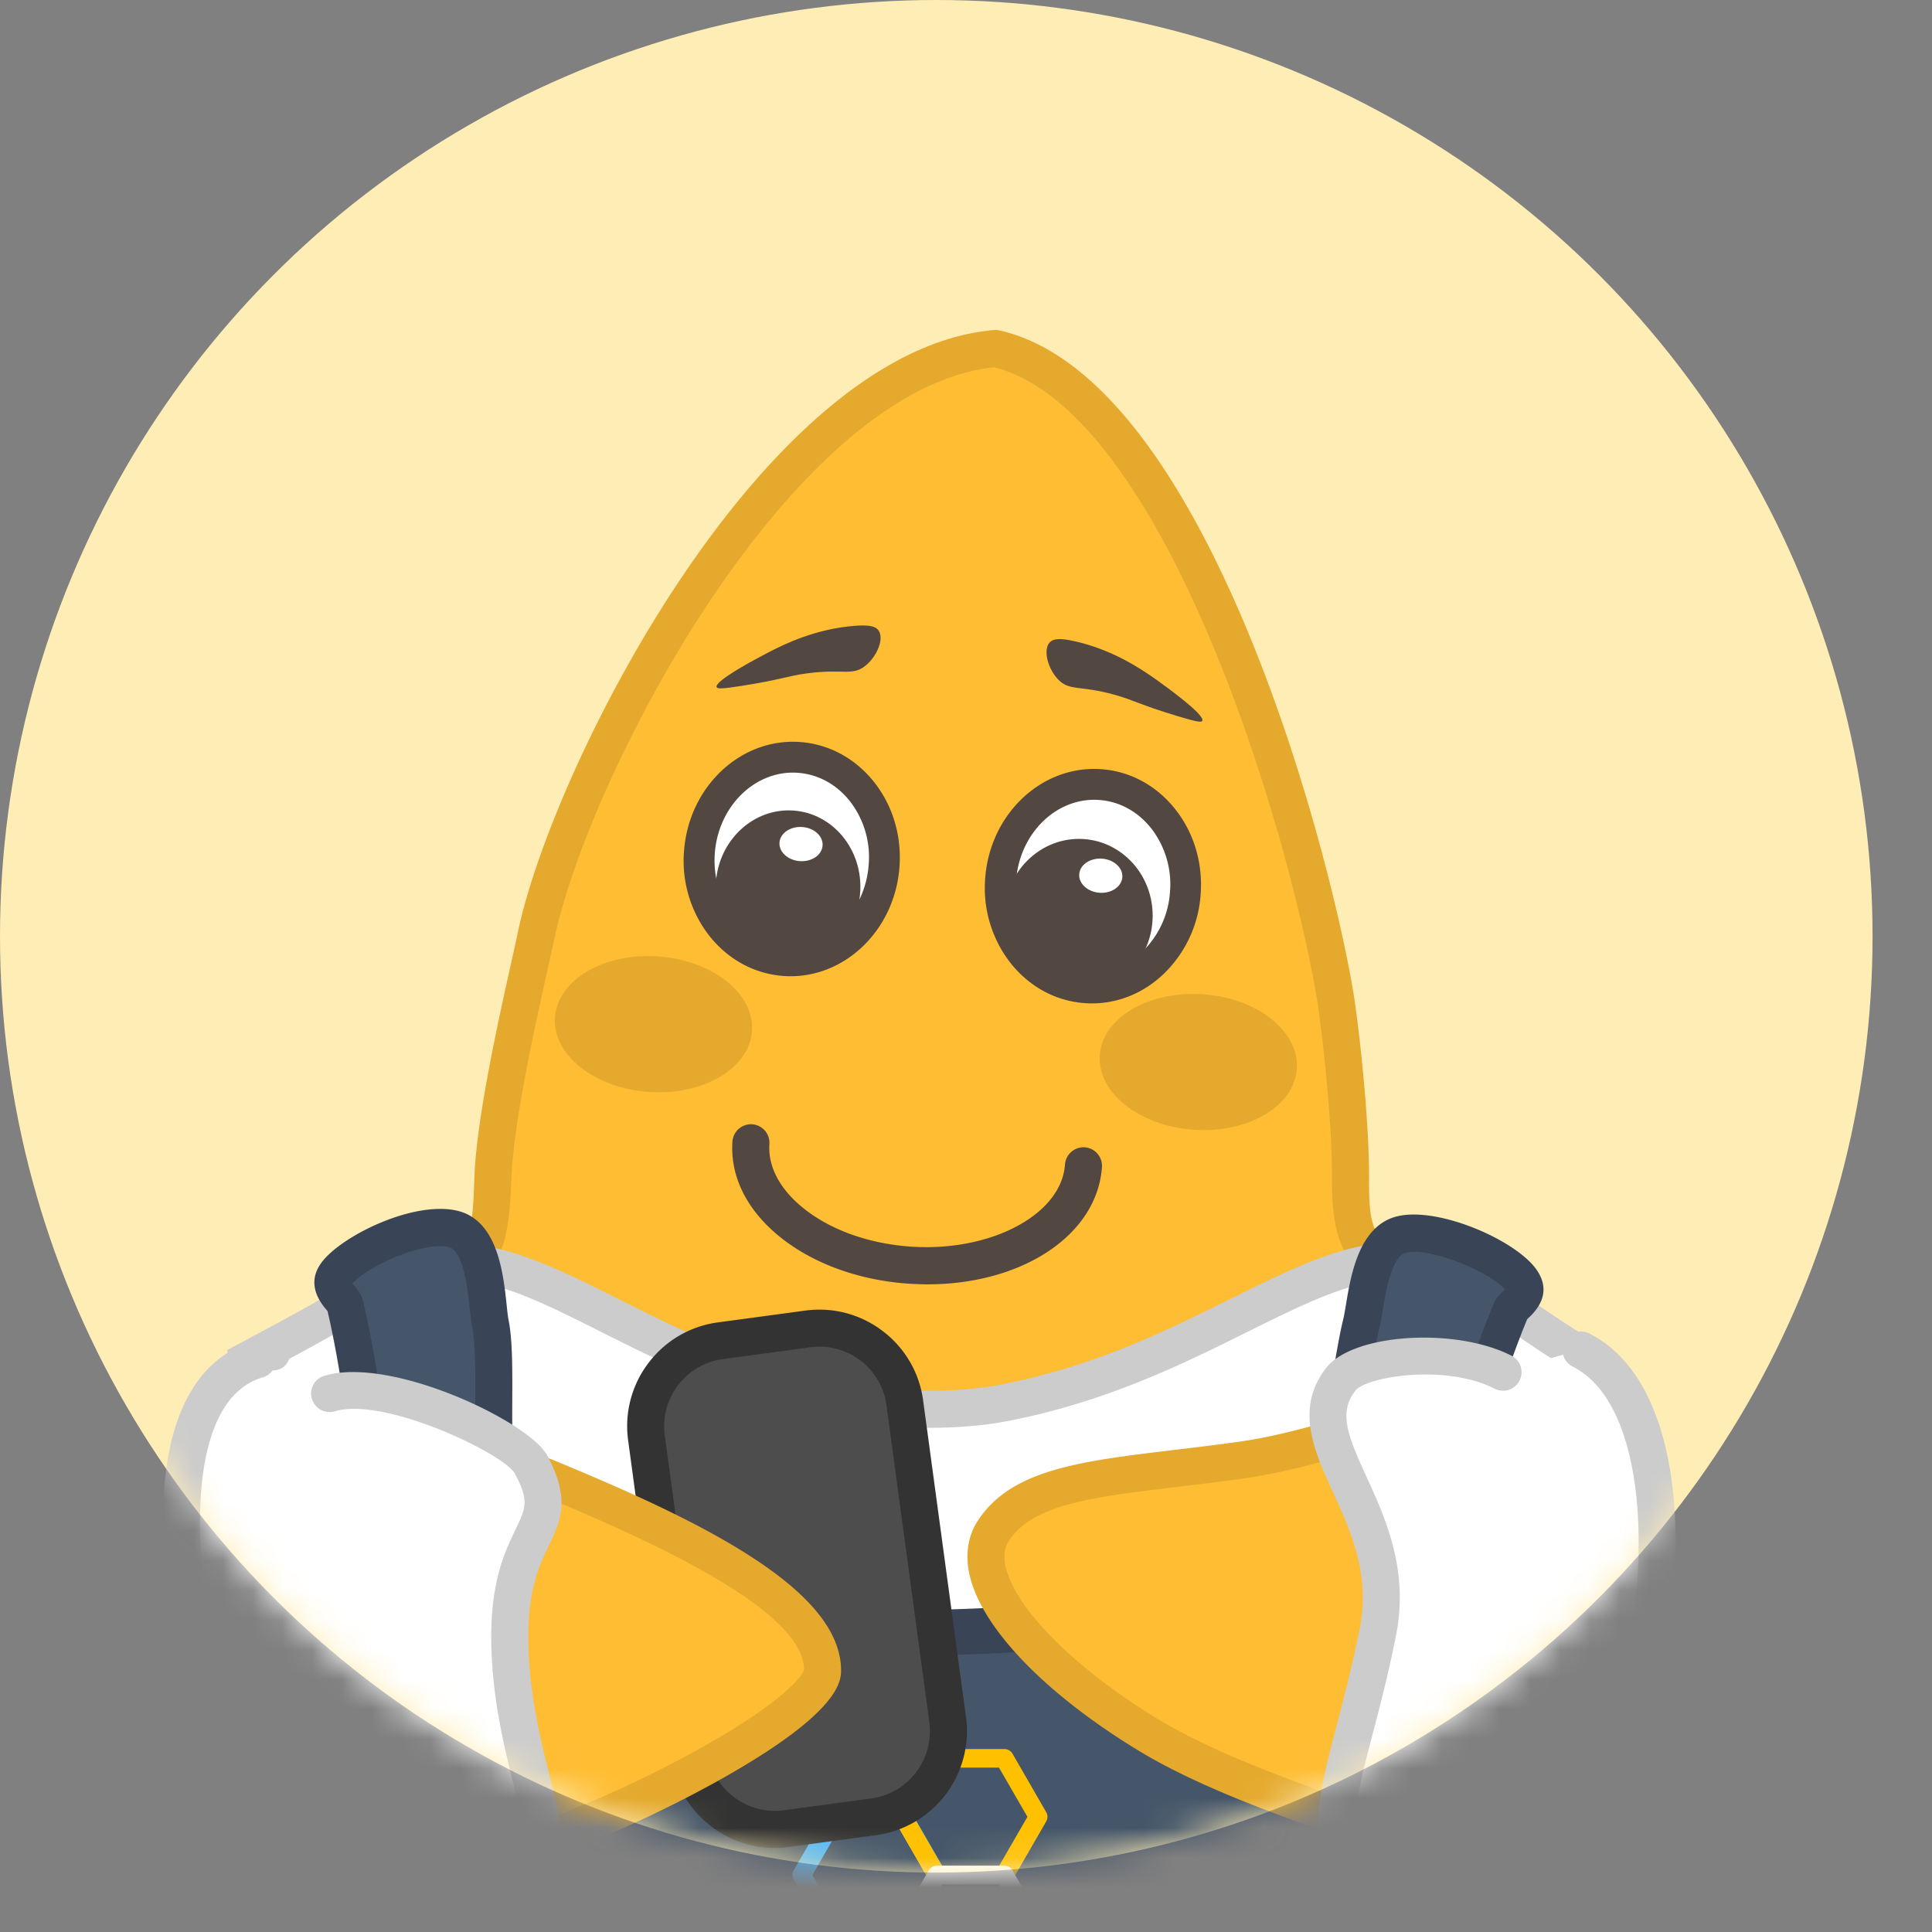 <svg width="50" height="50" viewBox="0 0 65 65" fill="none" xmlns="http://www.w3.org/2000/svg"><rect x="0" y="0" width="65" height="65" fill="#808080" stroke="none"/><circle cx="31.5" cy="31.5" r="31.5" fill="#FFEDB6"/><mask id="a" style="mask-type:alpha" maskUnits="userSpaceOnUse" x="0" y="0" width="63" height="63"><circle cx="31.5" cy="31.5" r="31.5" fill="#fff"/></mask><g clip-path="url(#b)" mask="url(#a)"><path d="M48.66 60.172c-4.169 1.9 1.348 7.031 1.573 10.27.17 2.446 3.55 8.04-1.761 8.991-4.537.814-15.632-6.536-17.361-11.553-.453 4.1-7.008 12.847-10.524 12.95-4.836.142-4.832-5.971-5.99-8.112-1.734-3.204-.383-10.59-2.995-11.188-.508-.116-1.584-1.252-2.271-1.34-.216-4.904-.524-7.964-.71-12.923.963-.928 3.135-2.703 4.1-3.187 3.256-1.632 3.75-1.163 3.86-4.433.08-2.314 1.145-6.7 1.456-8.177 1.25-5.937 8.312-19.118 15.453-19.743 6.22 1.4 10.422 15.96 11.408 21.636.206 1.184.552 4.386.542 6.327-.017 2.89.843 2.73 3.592 3.974" fill="#FEBD33"/><path d="M20.423 81.456c-3.937 0-4.975-3.798-5.665-6.325-.228-.839-.446-1.634-.708-2.118-.812-1.497-.988-3.708-1.16-5.847-.181-2.247-.387-4.79-1.425-5.03-.353-.08-.723-.356-1.152-.676-.314-.233-.837-.623-1.062-.652a.622.622 0 0 1-.542-.59c-.1-2.267-.22-4.161-.338-5.992-.14-2.195-.272-4.267-.374-6.934a.62.62 0 0 1 .191-.471c1.003-.966 3.21-2.772 4.255-3.297.588-.295 1.098-.528 1.507-.715 1.859-.847 1.932-.88 2.01-3.183.067-1.98.812-5.322 1.257-7.32.087-.388.16-.718.211-.965 1.174-5.567 8.233-19.554 16.008-20.237a.589.589 0 0 1 .19.013c6.83 1.536 10.973 16.881 11.884 22.136.193 1.114.563 4.394.55 6.438-.012 2.032.268 2.15 2.083 2.909.337.14.717.299 1.144.492l-.513 1.136a44 44 0 0 0-1.11-.478c-2.038-.851-2.864-1.308-2.85-4.066.013-1.972-.346-5.141-.53-6.217-1.052-6.055-5.234-19.71-10.838-21.11-6.84.718-13.628 13.683-14.799 19.242-.052.25-.126.585-.216.98-.407 1.825-1.165 5.224-1.227 7.09-.1 2.964-.606 3.306-2.739 4.276-.421.191-.897.41-1.466.694-.834.42-2.736 1.954-3.746 2.89.1 2.517.227 4.512.362 6.62.11 1.721.222 3.496.32 5.585.375.173.753.455 1.12.73.23.17.572.425.694.462 1.925.44 2.147 3.21 2.384 6.142.162 2.01.328 4.089 1.013 5.356.33.61.555 1.43.814 2.381.852 3.115 1.724 5.499 4.612 5.405 1.373-.04 3.704-1.9 5.939-4.738 2.182-2.774 3.783-5.852 3.985-7.658a.62.62 0 0 1 .55-.55.627.627 0 0 1 .658.415c.745 2.16 3.642 5.162 7.384 7.645 3.715 2.47 7.359 3.842 9.28 3.497 1.052-.189 1.744-.571 2.115-1.169.738-1.19.144-3.225-.336-4.859-.25-.853-.484-1.657-.53-2.307-.068-1-.778-2.334-1.465-3.623-1.012-1.9-2.058-3.867-1.512-5.474.26-.766.855-1.366 1.767-1.781l.517 1.134c-.596.272-.957.614-1.105 1.048-.371 1.099.544 2.822 1.433 4.49.783 1.47 1.52 2.856 1.61 4.121.035.515.253 1.256.483 2.043.548 1.873 1.23 4.203.2 5.866-.56.903-1.554 1.489-2.955 1.74-2.694.482-7.03-1.586-10.19-3.685-2.58-1.715-5.55-4.226-7.086-6.684-.673 1.922-2.052 4.319-3.819 6.561-1.215 1.543-4.315 5.137-6.881 5.214h-.191Z" fill="#E4A92D"/><path d="M53.403 61.636c-.895-.193-1.049-.047-1.746.395-.77.49-.056 3.548-.642 4.406-1.225 1.792-5.87-1.944-13.032-1.802h-13.58c-7.161-.142-11.806 3.594-13.031 1.802-.586-.855.13-3.916-.642-4.406-.417-.264-.87-1.898-1.414-1.821.245-5.355-.251-9.087-.995-14.442 1.475-.793 3.028-1.595 4.118-2.36 4.55-3.199 8.102 2.48 16.238 3.803 1.67.272 3.592.272 5.035 0 8.096-1.524 11.686-7.004 16.238-3.804 1.281.901 2.58 1.852 4.265 2.779" fill="#fff"/><path d="M49.95 67.546c-.864 0-1.958-.343-3.258-.752-2.166-.679-5.131-1.61-8.696-1.538H24.403c-3.575-.071-6.543.86-8.708 1.538-2.31.725-3.979 1.248-4.838-.008-.385-.563-.374-1.51-.362-2.515.007-.565.017-1.505-.126-1.736-.295-.201-.495-.581-.723-1.017-.1-.191-.274-.525-.395-.673l-.591.083.033-.75c.247-5.415-.272-9.152-.988-14.327l-.06-.43.963-.517c1.256-.67 2.556-1.366 3.472-2.01 2.967-2.084 5.629-.745 8.712.804 2.203 1.107 4.7 2.363 7.982 2.896 1.599.26 3.447.262 4.82.003 3.18-.6 5.633-1.817 7.797-2.893 3.295-1.636 5.897-2.93 8.914-.81l.436.308c1.136.801 2.309 1.63 3.77 2.435l-.6 1.093c-1.523-.84-2.726-1.689-3.889-2.509l-.433-.305c-2.411-1.694-4.492-.66-7.644.905-2.124 1.057-4.77 2.372-8.12 3.003-1.506.284-3.518.284-5.252.002-3.472-.565-6.174-1.923-8.343-3.013-3.059-1.539-5.081-2.554-7.436-.897-.978.687-2.311 1.4-3.6 2.089l-.198.106c.652 4.71 1.157 8.538.957 13.688.33.261.571.718.791 1.142.104.197.258.492.337.577.68.455.668 1.528.654 2.77-.008.62-.019 1.557.145 1.796.339.494 1.773.044 3.437-.478 2.248-.706 5.33-1.673 9.093-1.596h13.567c3.754-.07 6.834.89 9.082 1.596 1.664.522 3.098.972 3.437.478.162-.237.151-1.175.145-1.796-.014-1.254-.027-2.336.677-2.785l.114-.072c.696-.445 1.049-.631 2.097-.403l-.263 1.217c-.594-.13-.615-.114-1.163.236l-.09.058c-.142.233-.132 1.172-.126 1.736.013 1.003.023 1.952-.361 2.513-.372.548-.904.758-1.576.758Z" fill="#CCC"/><path d="M31.34 71.089c-1.368.708-1.746 2.529-2.296 3.928-.243.619-.619 1.813-1.537 1.815-1.144 0-.945-.214-2.01-1.017-4.425-3.346-9.43.656-12.41-1.87-.78-.66.259-1.714-.06-2.624-.543-1.545-2.503-3.173-2.22-4.923.234-1.447 1.243-.783 1.85-2.8.535-1.777.488-5.502.286-8.076-.28-3.618-.448-7.877-1.333-11.629-.052-.222-.664-.542-.284-1.042.57-.752 2.76-1.773 3.918-1.501 1.156.272 1.117 2.494 1.26 3.195.397 1.965-.554 7.652 1.562 8.589 5.232 2.313 19.535 2.2 24.938-.104 1.844-.787 2.31-6.529 2.8-8.5.177-.705.263-2.74 1.367-2.995 1.105-.256 3.505.77 4.033 1.565.35.53-.276.77-.368.99-1.478 3.564-2.24 7.598-3.131 11.166-.677 2.71-.976 5.57.509 7.415 1.138 1.412 2.12.643 2.726 1.77.733 1.363.498 3.022.949 4.353.266.785.785 1.827.527 2.4-.988 2.2-8.893 2.883-11.732 5.156-.683.549-1.19 1.252-2.406 1.234-.976-.017-2.08-.993-2.635-1.715-1.256-1.635-2.28-3.649-3.9-4.72-.224-.154-.214-.158-.403-.06Z" fill="#45566A"/><path d="M38.328 78.202h-.06c-1.292-.02-2.57-1.242-3.12-1.958-.367-.478-.714-.986-1.052-1.48-.82-1.2-1.595-2.334-2.61-3.043-.796.507-1.182 1.61-1.556 2.677-.097.28-.199.571-.307.845l-.058.152c-.274.718-.785 2.057-2.058 2.057h-.002c-.978 0-1.25-.166-1.777-.637-.15-.133-.335-.3-.609-.507-2.174-1.644-4.512-1.347-6.775-1.06-2.095.265-4.074.516-5.663-.831-.743-.632-.506-1.479-.35-2.041.09-.33.178-.642.105-.856-.172-.494-.537-1.034-.924-1.605-.722-1.067-1.54-2.276-1.32-3.624.151-.936.608-1.274.974-1.546.326-.241.635-.47.893-1.334.48-1.592.477-5.089.261-7.849-.05-.629-.095-1.279-.141-1.94-.214-3.039-.455-6.477-1.159-9.511l-.035-.042c-.486-.562-.538-1.102-.158-1.605.681-.897 3.09-2.074 4.556-1.731 1.36.32 1.549 2.105 1.663 3.172.02.204.042.397.064.507.133.66.13 1.611.125 2.714-.008 1.966-.02 4.94 1.078 5.426 4.996 2.209 19.157 2.147 24.442-.108 1.104-.472 1.737-4.178 2.078-6.167.13-.769.245-1.431.363-1.909.027-.11.056-.288.088-.477.166-1.001.442-2.672 1.742-2.974 1.4-.324 4.03.831 4.69 1.83.362.544.262 1.082-.29 1.592a.874.874 0 0 0-.046.044c-1.113 2.7-1.809 5.667-2.483 8.54-.202.858-.39 1.67-.594 2.475-.83 3.327-.706 5.511.39 6.873.461.574.843.675 1.288.796.481.13 1.081.29 1.503 1.073.482.897.587 1.853.691 2.776.067.605.131 1.176.3 1.67.051.154.114.32.178.488.299.787.637 1.676.326 2.37-.646 1.438-3.169 2.184-6.088 3.045-2.261.669-4.6 1.36-5.82 2.338-.12.096-.235.2-.35.3-.533.483-1.2 1.075-2.393 1.075Zm-6.81-7.801c.188 0 .35.077.54.205l.03.02c1.26.834 2.163 2.156 3.038 3.436.328.48.666.973 1.01 1.424.543.704 1.481 1.46 2.152 1.47h.042c.718 0 1.075-.318 1.567-.756.13-.114.26-.23.397-.34 1.414-1.134 3.87-1.859 6.246-2.56 2.294-.68 4.894-1.448 5.305-2.364.1-.22-.195-.996-.355-1.414a17.71 17.71 0 0 1-.195-.529c-.212-.623-.287-1.29-.357-1.933-.094-.843-.183-1.639-.55-2.324-.158-.293-.301-.344-.73-.459-.512-.139-1.216-.328-1.932-1.216-1.79-2.222-1.215-5.605-.627-7.955.199-.798.388-1.603.587-2.457.692-2.942 1.404-5.986 2.57-8.796.08-.189.215-.315.325-.417l.054-.05c-.486-.59-2.523-1.43-3.327-1.244-.488.113-.695 1.363-.793 1.965-.037.224-.069.417-.108.575-.108.432-.218 1.073-.345 1.817-.593 3.482-1.216 6.422-2.817 7.103-5.617 2.395-20.117 2.453-25.435.1-1.844-.816-1.831-3.875-1.82-6.572.003-.99.008-1.927-.1-2.463-.034-.166-.056-.378-.084-.62-.068-.642-.21-1.975-.71-2.091-.857-.202-2.739.65-3.241 1.225.023.029.05.06.07.083.104.12.235.272.285.486.741 3.15.988 6.678 1.208 9.79.046.66.092 1.306.142 1.933.207 2.664.249 6.44-.312 8.304-.378 1.258-.936 1.671-1.345 1.975-.295.218-.415.307-.486.743-.14.86.502 1.809 1.123 2.726.413.613.841 1.244 1.07 1.892.203.581.045 1.146-.081 1.601-.156.556-.15.666-.044.756 1.169.992 2.805.785 4.701.544 2.392-.303 5.104-.648 7.683 1.304.313.237.53.43.687.57.349.312.357.32.935.32.423.009.724-.78.907-1.256l.062-.164c.1-.25.193-.519.291-.801.453-1.296.968-2.764 2.299-3.453l.286.554-.284-.554c.182-.092.33-.133.467-.133Zm-.178.687.283.544-.283-.544Z" fill="#394457"/><path d="M31.574 71.319c-1.398.695-1.78 2.53-2.339 3.922-.247.615-.656 1.821-1.596 1.827-1.174.007-.962-.216-2.054-1.017-4.537-3.327-9.716.656-12.743-1.865-.791-.658-.79-2.12-1.117-3.038-.56-1.557-1.539-2.722-1.256-4.504.234-1.472 1.29-.708 1.906-2.799.544-1.846.425-5.336.278-8.11-.21-3.898 2.57-3.335 5.025-2.388 6.072 2.344 19.803 2.267 26-.11 2.113-.812 5.684-2.176 4.655 2.14-.781 3.28-.914 5.443.58 7.488 1.147 1.566 2.169.623 2.804 1.788.768 1.408.355 3.007.806 4.354.266.796.158 1.842-.104 2.415-.999 2.189-8.339 2.048-11.26 4.338-.704.55-1.226 2.085-2.478 2.062-1.005-.017-2.118-.982-2.693-1.707-1.306-1.642-2.367-3.615-4.01-4.732-.226-.154-.211-.16-.404-.064Z" fill="#45566A"/><path d="M38.71 78.445h-.04c-1.216-.021-2.468-1.06-3.17-1.942a35.46 35.46 0 0 1-1.103-1.493c-.847-1.192-1.65-2.32-2.689-3.054-.81.498-1.2 1.599-1.58 2.664-.102.284-.206.577-.316.853l-.05.125c-.286.729-.82 2.087-2.122 2.093H27.6c-.957 0-1.23-.164-1.753-.625-.153-.135-.344-.303-.63-.513-2.237-1.64-4.652-1.346-6.986-1.059-2.15.262-4.178.51-5.787-.828-.708-.59-.905-1.55-1.08-2.399-.07-.338-.135-.658-.224-.907-.148-.41-.332-.804-.51-1.186-.497-1.06-1.01-2.155-.775-3.627.151-.958.627-1.281 1.007-1.539.334-.228.652-.442.915-1.34.51-1.725.403-5.128.254-7.9-.085-1.566.286-2.66 1.1-3.252 1.271-.922 3.217-.35 4.772.25 5.884 2.271 19.498 2.213 25.55-.11 1.604-.615 3.8-1.46 5-.41.705.617.864 1.688.486 3.275-.737 3.092-.878 5.118.478 6.974.47.64.858.725 1.31.823.492.106 1.103.239 1.537 1.034.509.932.567 1.923.617 2.797.035.598.066 1.163.232 1.657.328.98.185 2.186-.127 2.872-.65 1.426-2.973 1.95-5.662 2.554-2.108.473-4.498 1.01-5.779 2.016-.162.126-.346.378-.544.643-.486.659-1.148 1.554-2.29 1.554Zm-6.965-7.812c.173 0 .337.069.542.208l.042.029c1.264.857 2.188 2.16 3.086 3.42.342.484.697.982 1.063 1.44.573.723 1.52 1.46 2.217 1.473.492.006.835-.41 1.306-1.047.248-.334.482-.652.777-.882 1.503-1.177 3.929-1.724 6.275-2.25 2.066-.466 4.408-.991 4.803-1.855.203-.447.293-1.323.079-1.958-.218-.652-.258-1.327-.295-1.981-.048-.816-.092-1.587-.467-2.274-.154-.282-.283-.322-.706-.413-.55-.118-1.304-.283-2.054-1.304-1.634-2.234-1.489-4.624-.683-7.998.25-1.05.216-1.778-.093-2.05-.634-.554-2.65.218-3.734.635-6.39 2.453-20.229 2.51-26.445.11-.67-.26-2.708-1.046-3.59-.402-.451.326-.649 1.059-.588 2.176.164 3.05.255 6.422-.303 8.318-.39 1.325-.98 1.725-1.41 2.018-.3.204-.412.278-.478.704-.174 1.092.218 1.931.673 2.903.19.407.388.828.554 1.292.12.332.197.71.272 1.077.14.68.285 1.381.658 1.693 1.197.994 2.885.786 4.84.548 2.457-.301 5.24-.64 7.875 1.291.33.243.554.44.716.584.347.305.357.315.965.313.457-.002.78-.816.97-1.304l.052-.133c.102-.253.197-.52.297-.805.46-1.296.982-2.766 2.34-3.44a.891.891 0 0 1 .445-.136Z" fill="#394457"/><path d="M39.88 30.027c.13-1.887-1.154-3.514-2.87-3.634-1.716-.119-3.213 1.315-3.345 3.203-.13 1.887 1.154 3.514 2.87 3.633 1.716.12 3.214-1.314 3.345-3.202Z" fill="#fff"/><path d="M36.737 33.758a3.06 3.06 0 0 1-.239-.009c-.978-.068-1.864-.548-2.5-1.35a4.097 4.097 0 0 1-.853-2.838c.151-2.17 1.9-3.822 3.9-3.683.977.068 1.864.548 2.497 1.35.623.786.926 1.796.854 2.838a4.1 4.1 0 0 1-1.238 2.693c-.675.648-1.528.999-2.42.999Zm.077-6.85c-1.36 0-2.52 1.187-2.629 2.726-.054.783.17 1.537.631 2.122.451.571 1.074.91 1.757.957.685.05 1.348-.203 1.871-.706a3.077 3.077 0 0 0 .92-2.014 3.069 3.069 0 0 0-.631-2.122c-.451-.57-1.074-.91-1.757-.957a2.168 2.168 0 0 0-.162-.006Z" fill="#534741"/><path d="M29.746 29.116c.13-1.887-1.154-3.514-2.87-3.634-1.716-.119-3.213 1.315-3.345 3.203-.13 1.887 1.154 3.514 2.87 3.633 1.716.12 3.214-1.314 3.345-3.202Z" fill="#fff"/><path d="M26.6 32.844c-.079 0-.155-.002-.234-.008-.978-.069-1.865-.548-2.5-1.35a4.097 4.097 0 0 1-.854-2.838c.152-2.17 1.9-3.823 3.898-3.684.978.069 1.864.548 2.5 1.35.623.787.926 1.796.853 2.838-.145 2.085-1.765 3.692-3.663 3.692Zm.077-6.85c-1.36 0-2.52 1.188-2.629 2.727-.053.782.17 1.536.632 2.122.45.57 1.073.91 1.756.957 1.433.1 2.681-1.121 2.791-2.72a3.068 3.068 0 0 0-.631-2.122c-.45-.571-1.074-.91-1.757-.958a2.088 2.088 0 0 0-.162-.006ZM38.773 30.992c.099-1.43-.934-2.666-2.306-2.762-1.373-.095-2.567.987-2.666 2.417-.1 1.43.933 2.667 2.306 2.762 1.373.095 2.566-.987 2.666-2.417Z" fill="#534741"/><path d="M28.94 30.028c.1-1.43-.907-2.665-2.248-2.758-1.34-.093-2.508.99-2.607 2.42-.1 1.43.907 2.666 2.247 2.759 1.341.093 2.509-.99 2.608-2.42Z" fill="#534741"/><path d="M37.76 29.512c.021-.316-.285-.596-.686-.624-.4-.027-.743.207-.765.524-.022.317.285.596.686.624.4.028.742-.207.764-.524Z" fill="#fff"/><path d="M36.144 21.571c-.424-.093-.69-.106-.829.044-.226.243-.07.866.274 1.233.388.414.727.198 1.9.524.656.182.83.328 2.118.718.652.197.806.222.841.164.114-.197-1.242-1.169-1.528-1.375-.571-.406-1.514-1.027-2.776-1.308Z" fill="#534741"/><path d="M43.63 35.96c.087-1.258-1.326-2.381-3.156-2.508-1.83-.127-3.385.79-3.473 2.048-.087 1.259 1.326 2.382 3.156 2.509 1.83.127 3.386-.79 3.473-2.048ZM25.3 34.688c.087-1.259-1.326-2.382-3.157-2.51-1.83-.127-3.385.79-3.472 2.05-.088 1.258 1.325 2.38 3.156 2.508 1.83.127 3.385-.79 3.472-2.048Z" fill="#E4A92D"/><path d="M27.675 28.448c.022-.317-.284-.596-.685-.624-.4-.028-.743.207-.765.523-.022.317.285.597.686.625.4.027.742-.207.764-.524ZM46.45 57.215l-1.006-1.74h-2.008l-1.005 1.74 1.005 1.74h2.008l1.005-1.74Z" fill="#fff"/><path d="M45.444 59.475h-2.01a.524.524 0 0 1-.45-.26l-1.006-1.74a.516.516 0 0 1 0-.519l1.005-1.74a.521.521 0 0 1 .451-.26h2.01c.185 0 .357.1.45.26l1.006 1.74c.093.16.093.36 0 .52l-1.005 1.74a.521.521 0 0 1-.45.259Zm-1.709-1.038h1.41l.704-1.221-.704-1.221h-1.41l-.704 1.22.704 1.222Z" fill="#CCC"/><path d="m19.85 57.215-1.005-1.74h-2.008l-1.005 1.74 1.005 1.74h2.008l1.005-1.74Z" fill="#fff"/><path d="M18.845 59.475h-2.01a.524.524 0 0 1-.45-.26l-1.006-1.74a.515.515 0 0 1 0-.519l1.005-1.74a.521.521 0 0 1 .45-.26h2.01c.185 0 .358.1.451.26l1.005 1.74c.094.16.094.36 0 .52l-1.005 1.74a.521.521 0 0 1-.45.259Zm-1.71-1.038h1.41l.705-1.221-.704-1.221h-1.41l-.704 1.22.704 1.222Z" fill="#CCC"/><path d="M30.383 65.362h-2.274a.313.313 0 0 1-.27-.156l-1.136-1.969a.31.31 0 0 1 0-.311l1.136-1.969a.313.313 0 0 1 .27-.155h2.274c.112 0 .214.06.27.155l1.136 1.969a.31.31 0 0 1 0 .311l-1.136 1.969a.313.313 0 0 1-.27.156Zm-2.093-.623h1.912l.957-1.658-.957-1.657H28.29l-.957 1.657.957 1.657Z" fill="#4CB4FA"/><path d="M33.793 63.405h-2.274a.313.313 0 0 1-.27-.155l-1.136-1.969a.31.31 0 0 1 0-.311L31.25 59a.313.313 0 0 1 .27-.155h2.274c.112 0 .213.06.27.155l1.135 1.969a.31.31 0 0 1 0 .311l-1.136 1.969a.316.316 0 0 1-.27.155Zm-2.096-.623h1.913l.957-1.656-.957-1.657h-1.913l-.957 1.657.957 1.657Z" fill="#FFC000"/><path d="M33.793 67.33h-2.274a.313.313 0 0 1-.27-.156l-1.136-1.969a.31.31 0 0 1 0-.31l1.136-1.97a.313.313 0 0 1 .27-.155h2.274c.112 0 .213.06.27.156l1.135 1.968a.31.31 0 0 1 0 .311l-1.136 1.969a.316.316 0 0 1-.27.156Zm-2.096-.623h1.913l.957-1.657-.957-1.657h-1.913l-.957 1.657.957 1.657Z" fill="#fff"/><path d="M28.743 21.056c.432-.033.698-.01.817.158.19.272-.05.868-.443 1.183-.442.358-.747.096-1.954.256-.675.09-.868.21-2.197.42-.672.105-.828.107-.855.045-.087-.21 1.391-.986 1.705-1.15.618-.324 1.638-.808 2.927-.912Z" fill="#534741"/><path d="M48.44 47.38c.848 5.21 2.069 12.01-1.833 14.358-1.258-.585-5.312-1.742-8.021-3.397-3.738-2.284-6.23-5.191-5.175-6.827 1.165-1.809 4.08-1.799 8.318-2.386 2.274-.316 4.73-1.246 6.712-1.748Z" fill="#FEBD33"/><path d="M46.61 62.36a.625.625 0 0 1-.265-.057c-.36-.168-1.017-.405-1.777-.677-1.846-.665-4.373-1.572-6.304-2.753-3.13-1.913-5.237-4.11-5.642-5.879-.155-.677-.062-1.306.268-1.819 1.117-1.734 3.432-2.012 6.636-2.396.675-.081 1.373-.164 2.12-.268 1.458-.201 2.993-.667 4.477-1.113.764-.23 1.485-.449 2.166-.62a.62.62 0 0 1 .768.504l.067.407c.878 5.382 1.968 12.078-2.193 14.585a.663.663 0 0 1-.322.087Zm1.328-14.2c-.463.13-.949.276-1.456.43-1.457.44-3.11.94-4.665 1.154-.758.106-1.462.19-2.143.272-2.974.358-4.938.594-5.737 1.834-.15.23-.183.515-.102.866.322 1.406 2.315 3.405 5.077 5.093 1.823 1.113 4.281 1.998 6.075 2.644.632.226 1.161.417 1.56.581 3.069-2.186 2.176-8.046 1.391-12.874Z" fill="#E4A92D"/><path d="M53.172 45.407c4.438 2.211 2.465 14.319-.685 17.08-.654.576-2.639 1.674-4.846 1.01-.891-.268-2.08-.858-2.446-1.441-.665-1.06.394-3.304 1.163-7.15.805-4.03-2.918-6.372-1.242-8.511.62-.791 3.634-1.16 5.453-.233" fill="#fff"/><path d="M49.061 64.33c-.51 0-1.048-.07-1.599-.235-.789-.24-2.265-.866-2.795-1.707-.585-.932-.234-2.274.295-4.302.25-.954.532-2.033.785-3.3.364-1.817-.31-3.285-.9-4.58-.636-1.388-1.293-2.823-.221-4.193.9-1.146 4.331-1.368 6.225-.403a.623.623 0 1 1-.567 1.111c-1.663-.847-4.317-.4-4.68.062-.577.737-.27 1.504.372 2.905.637 1.396 1.432 3.132.99 5.345-.26 1.304-.548 2.402-.801 3.37-.416 1.59-.746 2.849-.447 3.325.229.363 1.19.9 2.1 1.177 1.985.598 3.745-.432 4.256-.88 2-1.755 3.484-7.791 2.945-11.965-.191-1.478-.717-3.389-2.127-4.093a.623.623 0 0 1 .554-1.115c1.506.752 2.476 2.496 2.806 5.048.604 4.668-1.028 11.016-3.36 13.061-.625.548-2.076 1.368-3.83 1.368Z" fill="#CCC"/><path d="m26.461 61.522 2.93-.396a2.91 2.91 0 0 0 2.492-3.27l-1.441-10.653a2.91 2.91 0 0 0-3.27-2.492l-2.93.397a2.91 2.91 0 0 0-2.492 3.27l1.441 10.653a2.905 2.905 0 0 0 3.27 2.491Z" fill="#4D4D4D"/><path d="M26.064 62.172c-.768 0-1.51-.249-2.132-.722a3.501 3.501 0 0 1-1.358-2.336L21.133 48.46a3.506 3.506 0 0 1 .69-2.612 3.502 3.502 0 0 1 2.335-1.358l2.93-.396a3.506 3.506 0 0 1 2.612.69 3.502 3.502 0 0 1 1.358 2.335L32.5 57.772a3.532 3.532 0 0 1-3.025 3.97l-2.93.397c-.16.023-.322.033-.48.033Zm1.502-16.865c-.104 0-.208.006-.312.021l-2.93.397a2.273 2.273 0 0 0-1.512.878 2.274 2.274 0 0 0-.446 1.69l1.441 10.652c.081.605.395 1.142.88 1.512.486.37 1.087.527 1.69.447l2.93-.397a2.267 2.267 0 0 0 1.512-.88c.37-.486.528-1.087.447-1.69l-1.441-10.653a2.273 2.273 0 0 0-2.26-1.977Z" fill="#333"/><path d="M15.33 48.476c-1.512 5.058-.694 10.604 2.871 13.436 3.1-.982 9.51-4.269 9.473-5.755-.069-2.839-6.902-5.522-12.345-7.681Z" fill="#FEBD33"/><path d="M18.2 62.535a.621.621 0 0 1-.388-.135c-3.528-2.8-4.765-8.47-3.081-14.103a.623.623 0 0 1 .829-.4l.172.068c5.853 2.323 12.485 4.956 12.564 8.175.009.382.036 1.4-3.874 3.625-1.967 1.12-4.39 2.22-6.032 2.741a.662.662 0 0 1-.19.03ZM15.745 49.31c-1.227 4.784-.216 9.454 2.59 11.902 1.511-.517 3.613-1.48 5.355-2.464 2.674-1.508 3.334-2.38 3.363-2.587-.058-2.308-6.652-5-11.308-6.85Z" fill="#E4A92D"/><path d="M8.668 45.741c-4.757 1.387-1.925 13.755.675 16.9.542.654 1.627 1.099 3.916.823.924-.11 4.277-.339 4.742-.837.843-.901-.78-3.58-.847-7.37-.068-3.972 1.967-3.691.704-6.002-.467-.856-4.811-2.957-6.765-2.37" fill="#fff"/><path d="M11.996 64.17c-1.476 0-2.506-.374-3.133-1.132-2.083-2.519-4.334-10.57-2.974-14.994.474-1.539 1.373-2.542 2.604-2.9a.622.622 0 1 1 .35 1.195c-.821.239-1.415.937-1.762 2.07-1.192 3.88.87 11.57 2.743 13.836.503.606 1.632.81 3.36.602.168-.02.415-.044.71-.073.797-.077 3.206-.311 3.665-.587.185-.26-.068-1.292-.295-2.203-.313-1.267-.702-2.845-.735-4.714-.035-2.045.455-3.063.814-3.808.345-.715.474-.98-.035-1.908-.413-.665-4.377-2.571-6.038-2.073a.623.623 0 1 1-.36-1.194c2.243-.675 6.873 1.537 7.492 2.666.814 1.49.45 2.247.064 3.047-.321.666-.72 1.497-.69 3.245.028 1.73.4 3.231.697 4.435.38 1.539.654 2.652-.021 3.37-.415.445-1.454.67-4.44.96-.284.027-.52.05-.683.07-.477.06-.922.09-1.333.09Z" fill="#CCC"/><path d="M9.168 46.107c.796 0 .798-1.236 0-1.236-.795-.002-.797 1.236 0 1.236Z" fill="#CCC"/><path d="M31.206 43.21c-.214 0-.43-.008-.65-.023-1.616-.112-3.113-.644-4.217-1.495-1.178-.91-1.78-2.076-1.697-3.287a.626.626 0 0 1 .665-.58.626.626 0 0 1 .579.665c-.054.78.376 1.568 1.215 2.214.911.704 2.17 1.142 3.542 1.237 2.691.185 5.07-1.077 5.187-2.761.025-.343.32-.6.664-.58a.626.626 0 0 1 .58.665c-.16 2.29-2.683 3.945-5.868 3.945Z" fill="#534741"/></g><defs><clipPath id="b"><path fill="#fff" transform="translate(-11 6)" d="M0 0h84.096v78.697H0z"/></clipPath></defs></svg>